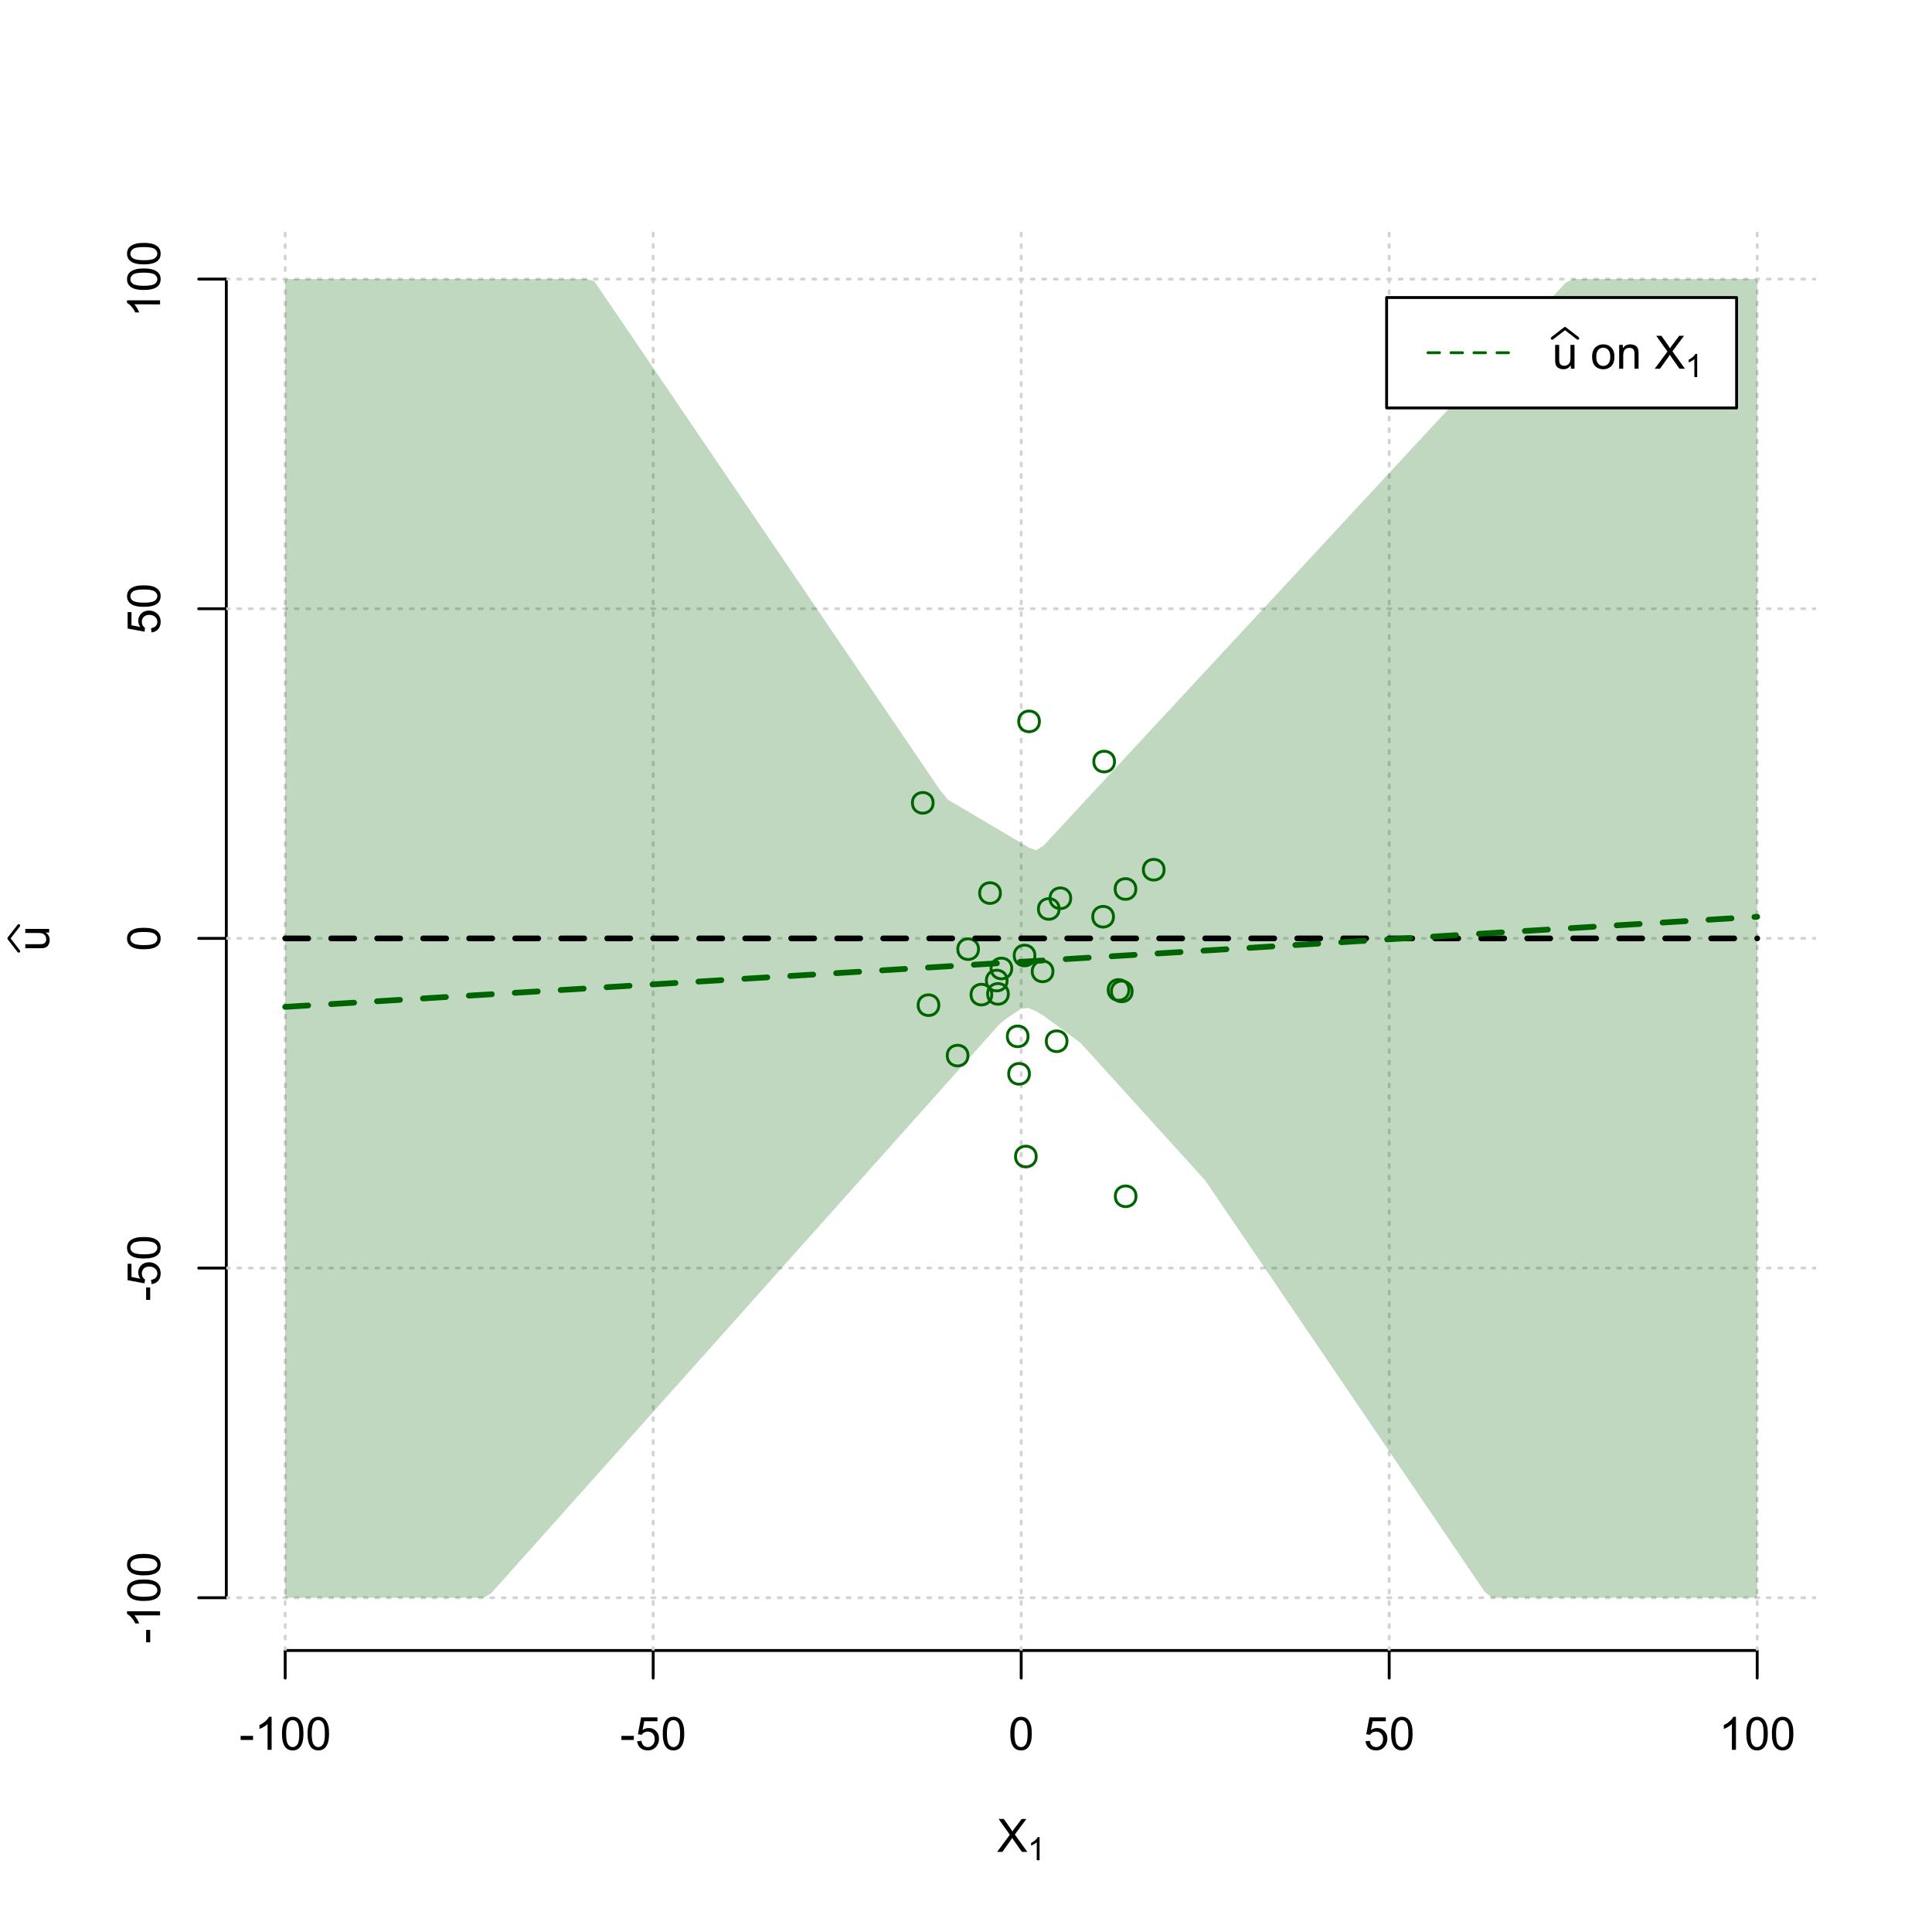 <?xml version="1.0" encoding="UTF-8"?>
<svg xmlns="http://www.w3.org/2000/svg" xmlns:xlink="http://www.w3.org/1999/xlink" width="504pt" height="504pt" viewBox="0 0 504 504" version="1.1">
<defs>
<g>
<symbol overflow="visible" id="glyph0-0">
<path style="stroke:none;" d="M 1.5 0 L 1.5 -7.5 L 7.5 -7.5 L 7.5 0 Z M 1.688 -0.188 L 7.312 -0.188 L 7.312 -7.312 L 1.688 -7.312 Z M 1.688 -0.188 "/>
</symbol>
<symbol overflow="visible" id="glyph0-1">
<path style="stroke:none;" d="M 0.055 0 L 3.375 -4.477 L 0.445 -8.59 L 1.797 -8.59 L 3.359 -6.387 C 3.68 -5.93 3.91 -5.578 4.047 -5.332 C 4.238 -5.645 4.465 -5.969 4.727 -6.312 L 6.457 -8.59 L 7.695 -8.59 L 4.676 -4.539 L 7.93 0 L 6.523 0 L 4.359 -3.062 C 4.238 -3.238 4.113 -3.43 3.984 -3.641 C 3.789 -3.324 3.652 -3.109 3.574 -2.992 L 1.418 0 Z M 0.055 0 "/>
</symbol>
<symbol overflow="visible" id="glyph0-2">
<path style="stroke:none;" d="M 0.383 -2.578 L 0.383 -3.641 L 3.621 -3.641 L 3.621 -2.578 Z M 0.383 -2.578 "/>
</symbol>
<symbol overflow="visible" id="glyph0-3">
<path style="stroke:none;" d="M 4.469 0 L 3.414 0 L 3.414 -6.719 C 3.16 -6.477 2.828 -6.234 2.414 -5.996 C 2 -5.75 1.629 -5.57 1.305 -5.449 L 1.305 -6.469 C 1.895 -6.742 2.41 -7.078 2.852 -7.477 C 3.293 -7.871 3.605 -8.254 3.789 -8.625 L 4.469 -8.625 Z M 4.469 0 "/>
</symbol>
<symbol overflow="visible" id="glyph0-4">
<path style="stroke:none;" d="M 0.5 -4.234 C 0.496 -5.246 0.602 -6.062 0.812 -6.688 C 1.02 -7.305 1.328 -7.785 1.742 -8.121 C 2.148 -8.457 2.668 -8.625 3.297 -8.625 C 3.758 -8.625 4.164 -8.531 4.512 -8.348 C 4.855 -8.16 5.141 -7.891 5.371 -7.543 C 5.594 -7.191 5.773 -6.766 5.906 -6.266 C 6.035 -5.762 6.098 -5.086 6.102 -4.234 C 6.098 -3.227 5.996 -2.414 5.789 -1.797 C 5.578 -1.176 5.266 -0.695 4.859 -0.359 C 4.445 -0.02 3.926 0.145 3.297 0.148 C 2.465 0.145 1.816 -0.148 1.348 -0.742 C 0.781 -1.457 0.496 -2.621 0.5 -4.234 Z M 1.582 -4.234 C 1.582 -2.824 1.746 -1.887 2.074 -1.418 C 2.402 -0.949 2.809 -0.715 3.297 -0.719 C 3.777 -0.715 4.184 -0.949 4.52 -1.422 C 4.848 -1.887 5.016 -2.824 5.016 -4.234 C 5.016 -5.648 4.848 -6.59 4.52 -7.055 C 4.184 -7.516 3.773 -7.746 3.289 -7.75 C 2.801 -7.746 2.414 -7.543 2.125 -7.137 C 1.762 -6.613 1.582 -5.645 1.582 -4.234 Z M 1.582 -4.234 "/>
</symbol>
<symbol overflow="visible" id="glyph0-5">
<path style="stroke:none;" d="M 0.5 -2.25 L 1.605 -2.344 C 1.684 -1.805 1.871 -1.398 2.176 -1.125 C 2.473 -0.852 2.836 -0.715 3.258 -0.719 C 3.766 -0.715 4.195 -0.906 4.547 -1.293 C 4.898 -1.672 5.074 -2.18 5.074 -2.82 C 5.074 -3.414 4.902 -3.891 4.566 -4.242 C 4.227 -4.59 3.785 -4.762 3.242 -4.766 C 2.898 -4.762 2.594 -4.684 2.32 -4.531 C 2.047 -4.375 1.832 -4.176 1.676 -3.93 L 0.688 -4.062 L 1.516 -8.473 L 5.789 -8.473 L 5.789 -7.465 L 2.359 -7.465 L 1.898 -5.156 C 2.414 -5.516 2.953 -5.695 3.523 -5.695 C 4.27 -5.695 4.902 -5.434 5.422 -4.914 C 5.934 -4.395 6.191 -3.727 6.195 -2.914 C 6.191 -2.133 5.965 -1.461 5.516 -0.898 C 4.961 -0.199 4.211 0.145 3.258 0.148 C 2.477 0.145 1.836 -0.07 1.344 -0.508 C 0.844 -0.941 0.562 -1.523 0.5 -2.25 Z M 0.5 -2.25 "/>
</symbol>
<symbol overflow="visible" id="glyph0-6">
<path style="stroke:none;" d="M 4.867 0 L 4.867 -0.914 C 4.379 -0.211 3.723 0.141 2.895 0.141 C 2.527 0.141 2.184 0.07 1.867 -0.07 C 1.547 -0.211 1.309 -0.387 1.156 -0.602 C 1 -0.812 0.895 -1.074 0.832 -1.383 C 0.785 -1.59 0.762 -1.918 0.766 -2.367 L 0.766 -6.223 L 1.82 -6.223 L 1.82 -2.773 C 1.816 -2.219 1.84 -1.848 1.887 -1.656 C 1.949 -1.379 2.09 -1.16 2.309 -1.004 C 2.523 -0.84 2.789 -0.762 3.105 -0.766 C 3.418 -0.762 3.715 -0.844 3.996 -1.008 C 4.273 -1.172 4.469 -1.391 4.586 -1.672 C 4.699 -1.949 4.758 -2.355 4.758 -2.891 L 4.758 -6.223 L 5.812 -6.223 L 5.812 0 Z M 4.867 0 "/>
</symbol>
<symbol overflow="visible" id="glyph0-7">
<path style="stroke:none;" d=""/>
</symbol>
<symbol overflow="visible" id="glyph0-8">
<path style="stroke:none;" d="M 0.398 -3.109 C 0.398 -4.262 0.719 -5.117 1.359 -5.672 C 1.895 -6.133 2.547 -6.363 3.316 -6.363 C 4.172 -6.363 4.871 -6.082 5.414 -5.52 C 5.953 -4.957 6.223 -4.184 6.227 -3.199 C 6.223 -2.398 6.102 -1.766 5.867 -1.309 C 5.625 -0.848 5.277 -0.492 4.82 -0.238 C 4.359 0.016 3.859 0.141 3.316 0.141 C 2.441 0.141 1.734 -0.137 1.203 -0.695 C 0.664 -1.254 0.398 -2.059 0.398 -3.109 Z M 1.484 -3.109 C 1.48 -2.309 1.656 -1.711 2.004 -1.32 C 2.348 -0.922 2.785 -0.727 3.316 -0.727 C 3.84 -0.727 4.273 -0.926 4.621 -1.324 C 4.969 -1.723 5.145 -2.328 5.145 -3.148 C 5.145 -3.914 4.969 -4.496 4.617 -4.895 C 4.266 -5.289 3.832 -5.488 3.316 -5.492 C 2.785 -5.488 2.348 -5.293 2.004 -4.898 C 1.656 -4.5 1.48 -3.902 1.484 -3.109 Z M 1.484 -3.109 "/>
</symbol>
<symbol overflow="visible" id="glyph0-9">
<path style="stroke:none;" d="M 0.789 0 L 0.789 -6.223 L 1.742 -6.223 L 1.742 -5.336 C 2.195 -6.02 2.855 -6.363 3.719 -6.363 C 4.09 -6.363 4.434 -6.293 4.754 -6.16 C 5.066 -6.023 5.305 -5.848 5.461 -5.633 C 5.617 -5.41 5.727 -5.152 5.789 -4.852 C 5.828 -4.656 5.848 -4.312 5.848 -3.828 L 5.848 0 L 4.793 0 L 4.793 -3.785 C 4.793 -4.215 4.75 -4.535 4.668 -4.75 C 4.586 -4.961 4.441 -5.129 4.234 -5.258 C 4.023 -5.383 3.777 -5.449 3.5 -5.449 C 3.047 -5.449 2.66 -5.305 2.332 -5.02 C 2.004 -4.734 1.84 -4.195 1.844 -3.398 L 1.844 0 Z M 0.789 0 "/>
</symbol>
<symbol overflow="visible" id="glyph1-0">
<path style="stroke:none;" d="M 1.051 0 L 1.051 -5.25 L 5.25 -5.25 L 5.25 0 Z M 1.18 -0.133 L 5.117 -0.133 L 5.117 -5.117 L 1.18 -5.117 Z M 1.18 -0.133 "/>
</symbol>
<symbol overflow="visible" id="glyph1-1">
<path style="stroke:none;" d="M 3.129 0 L 2.391 0 L 2.391 -4.703 C 2.211 -4.531 1.977 -4.363 1.691 -4.195 C 1.398 -4.023 1.141 -3.895 0.914 -3.812 L 0.914 -4.527 C 1.328 -4.719 1.688 -4.953 1.996 -5.234 C 2.305 -5.508 2.523 -5.777 2.652 -6.039 L 3.129 -6.039 Z M 3.129 0 "/>
</symbol>
<symbol overflow="visible" id="glyph2-0">
<path style="stroke:none;" d="M 0 -1.5 L -7.5 -1.5 L -7.5 -7.5 L 0 -7.5 Z M -0.188 -1.688 L -0.188 -7.312 L -7.312 -7.312 L -7.312 -1.688 Z M -0.188 -1.688 "/>
</symbol>
<symbol overflow="visible" id="glyph2-1">
<path style="stroke:none;" d="M 0 -4.867 L -0.914 -4.867 C -0.211 -4.379 0.141 -3.723 0.141 -2.895 C 0.141 -2.527 0.07 -2.184 -0.07 -1.867 C -0.211 -1.547 -0.387 -1.309 -0.598 -1.156 C -0.809 -1 -1.07 -0.895 -1.383 -0.832 C -1.59 -0.789 -1.918 -0.766 -2.367 -0.77 L -6.223 -0.77 L -6.223 -1.824 L -2.773 -1.824 C -2.219 -1.82 -1.848 -1.844 -1.656 -1.887 C -1.379 -1.949 -1.16 -2.09 -1.004 -2.309 C -0.84 -2.523 -0.762 -2.789 -0.766 -3.105 C -0.762 -3.418 -0.844 -3.715 -1.008 -3.996 C -1.172 -4.273 -1.391 -4.469 -1.672 -4.586 C -1.945 -4.699 -2.352 -4.758 -2.887 -4.758 L -6.223 -4.758 L -6.223 -5.812 L 0 -5.812 Z M 0 -4.867 "/>
</symbol>
<symbol overflow="visible" id="glyph2-2">
<path style="stroke:none;" d="M -2.578 -0.383 L -3.641 -0.383 L -3.641 -3.621 L -2.578 -3.621 Z M -2.578 -0.383 "/>
</symbol>
<symbol overflow="visible" id="glyph2-3">
<path style="stroke:none;" d="M 0 -4.469 L 0 -3.414 L -6.719 -3.418 C -6.477 -3.16 -6.234 -2.828 -5.996 -2.418 C -5.75 -2.004 -5.57 -1.633 -5.449 -1.309 L -6.469 -1.309 C -6.742 -1.895 -7.078 -2.41 -7.477 -2.852 C -7.871 -3.293 -8.254 -3.605 -8.625 -3.793 L -8.625 -4.473 Z M 0 -4.469 "/>
</symbol>
<symbol overflow="visible" id="glyph2-4">
<path style="stroke:none;" d="M -4.234 -0.5 C -5.246 -0.496 -6.062 -0.602 -6.688 -0.812 C -7.305 -1.02 -7.785 -1.328 -8.121 -1.742 C -8.457 -2.152 -8.625 -2.672 -8.625 -3.301 C -8.625 -3.758 -8.531 -4.164 -8.348 -4.512 C -8.16 -4.859 -7.891 -5.145 -7.543 -5.371 C -7.191 -5.594 -6.766 -5.773 -6.266 -5.906 C -5.762 -6.035 -5.086 -6.098 -4.234 -6.102 C -3.223 -6.098 -2.41 -5.996 -1.793 -5.789 C -1.176 -5.578 -0.695 -5.266 -0.359 -4.859 C -0.02 -4.445 0.145 -3.926 0.148 -3.297 C 0.145 -2.465 -0.148 -1.816 -0.742 -1.348 C -1.457 -0.781 -2.621 -0.496 -4.234 -0.5 Z M -4.234 -1.582 C -2.824 -1.582 -1.887 -1.746 -1.418 -2.074 C -0.949 -2.402 -0.715 -2.809 -0.719 -3.297 C -0.715 -3.777 -0.949 -4.184 -1.422 -4.52 C -1.887 -4.848 -2.824 -5.016 -4.234 -5.016 C -5.648 -5.016 -6.59 -4.848 -7.055 -4.52 C -7.516 -4.188 -7.746 -3.777 -7.75 -3.289 C -7.746 -2.801 -7.543 -2.414 -7.137 -2.129 C -6.613 -1.762 -5.645 -1.582 -4.234 -1.582 Z M -4.234 -1.582 "/>
</symbol>
<symbol overflow="visible" id="glyph2-5">
<path style="stroke:none;" d="M -2.25 -0.5 L -2.344 -1.605 C -1.805 -1.684 -1.398 -1.871 -1.125 -2.176 C -0.852 -2.473 -0.715 -2.836 -0.719 -3.258 C -0.715 -3.766 -0.906 -4.195 -1.293 -4.547 C -1.672 -4.898 -2.18 -5.074 -2.816 -5.074 C -3.414 -5.074 -3.891 -4.902 -4.242 -4.566 C -4.59 -4.227 -4.762 -3.785 -4.766 -3.242 C -4.762 -2.898 -4.684 -2.594 -4.531 -2.32 C -4.375 -2.047 -4.176 -1.832 -3.93 -1.676 L -4.062 -0.688 L -8.473 -1.52 L -8.473 -5.789 L -7.465 -5.789 L -7.465 -2.363 L -5.156 -1.898 C -5.516 -2.414 -5.695 -2.953 -5.695 -3.523 C -5.695 -4.27 -5.434 -4.902 -4.914 -5.422 C -4.395 -5.934 -3.727 -6.191 -2.91 -6.195 C -2.133 -6.191 -1.461 -5.965 -0.895 -5.516 C -0.199 -4.961 0.145 -4.211 0.148 -3.258 C 0.145 -2.477 -0.07 -1.836 -0.508 -1.344 C -0.941 -0.848 -1.523 -0.566 -2.25 -0.5 Z M -2.25 -0.5 "/>
</symbol>
</g>
<clipPath id="clip1">
  <path d="M 74 59.039 L 75 59.039 L 75 430.559 L 74 430.559 Z M 74 59.039 "/>
</clipPath>
<clipPath id="clip2">
  <path d="M 170 59.039 L 171 59.039 L 171 430.559 L 170 430.559 Z M 170 59.039 "/>
</clipPath>
<clipPath id="clip3">
  <path d="M 266 59.039 L 267 59.039 L 267 430.559 L 266 430.559 Z M 266 59.039 "/>
</clipPath>
<clipPath id="clip4">
  <path d="M 362 59.039 L 363 59.039 L 363 430.559 L 362 430.559 Z M 362 59.039 "/>
</clipPath>
<clipPath id="clip5">
  <path d="M 458 59.039 L 459 59.039 L 459 430.559 L 458 430.559 Z M 458 59.039 "/>
</clipPath>
<clipPath id="clip6">
  <path d="M 59.039 416 L 473.758 416 L 473.758 418 L 59.039 418 Z M 59.039 416 "/>
</clipPath>
<clipPath id="clip7">
  <path d="M 59.039 330 L 473.758 330 L 473.758 332 L 59.039 332 Z M 59.039 330 "/>
</clipPath>
<clipPath id="clip8">
  <path d="M 59.039 244 L 473.758 244 L 473.758 246 L 59.039 246 Z M 59.039 244 "/>
</clipPath>
<clipPath id="clip9">
  <path d="M 59.039 158 L 473.758 158 L 473.758 160 L 59.039 160 Z M 59.039 158 "/>
</clipPath>
<clipPath id="clip10">
  <path d="M 59.039 72 L 473.758 72 L 473.758 74 L 59.039 74 Z M 59.039 72 "/>
</clipPath>
</defs>
<g id="surface2646">
<rect x="0" y="0" width="504" height="504" style="fill:rgb(100%,100%,100%);fill-opacity:1;stroke:none;"/>
<g style="fill:rgb(0%,0%,0%);fill-opacity:1;">
  <use xlink:href="#glyph0-1" x="260.062" y="483.102"/>
</g>
<g style="fill:rgb(0%,0%,0%);fill-opacity:1;">
  <use xlink:href="#glyph1-1" x="268.066" y="485.281"/>
</g>
<g style="fill:rgb(0%,0%,0%);fill-opacity:1;">
  <use xlink:href="#glyph2-1" x="12.82" y="248.137"/>
</g>
<path style="fill:none;stroke-width:0.75;stroke-linecap:round;stroke-linejoin:round;stroke:rgb(0%,0%,0%);stroke-opacity:1;stroke-miterlimit:10;" d="M 4.879 248.137 L 2.301 244.801 L 4.879 241.465 "/>
<path style="fill:none;stroke-width:0.75;stroke-linecap:round;stroke-linejoin:round;stroke:rgb(0%,0%,0%);stroke-opacity:1;stroke-miterlimit:10;" d="M 74.398 430.559 L 458.398 430.559 "/>
<path style="fill:none;stroke-width:0.75;stroke-linecap:round;stroke-linejoin:round;stroke:rgb(0%,0%,0%);stroke-opacity:1;stroke-miterlimit:10;" d="M 74.398 430.559 L 74.398 437.762 "/>
<path style="fill:none;stroke-width:0.75;stroke-linecap:round;stroke-linejoin:round;stroke:rgb(0%,0%,0%);stroke-opacity:1;stroke-miterlimit:10;" d="M 170.398 430.559 L 170.398 437.762 "/>
<path style="fill:none;stroke-width:0.75;stroke-linecap:round;stroke-linejoin:round;stroke:rgb(0%,0%,0%);stroke-opacity:1;stroke-miterlimit:10;" d="M 266.398 430.559 L 266.398 437.762 "/>
<path style="fill:none;stroke-width:0.75;stroke-linecap:round;stroke-linejoin:round;stroke:rgb(0%,0%,0%);stroke-opacity:1;stroke-miterlimit:10;" d="M 362.398 430.559 L 362.398 437.762 "/>
<path style="fill:none;stroke-width:0.75;stroke-linecap:round;stroke-linejoin:round;stroke:rgb(0%,0%,0%);stroke-opacity:1;stroke-miterlimit:10;" d="M 458.398 430.559 L 458.398 437.762 "/>
<g style="fill:rgb(0%,0%,0%);fill-opacity:1;">
  <use xlink:href="#glyph0-2" x="62.391" y="456.48"/>
  <use xlink:href="#glyph0-3" x="66.387" y="456.48"/>
  <use xlink:href="#glyph0-4" x="73.061" y="456.48"/>
  <use xlink:href="#glyph0-4" x="79.734" y="456.48"/>
</g>
<g style="fill:rgb(0%,0%,0%);fill-opacity:1;">
  <use xlink:href="#glyph0-2" x="161.727" y="456.48"/>
  <use xlink:href="#glyph0-5" x="165.723" y="456.48"/>
  <use xlink:href="#glyph0-4" x="172.396" y="456.48"/>
</g>
<g style="fill:rgb(0%,0%,0%);fill-opacity:1;">
  <use xlink:href="#glyph0-4" x="263.062" y="456.48"/>
</g>
<g style="fill:rgb(0%,0%,0%);fill-opacity:1;">
  <use xlink:href="#glyph0-5" x="355.727" y="456.48"/>
  <use xlink:href="#glyph0-4" x="362.4" y="456.48"/>
</g>
<g style="fill:rgb(0%,0%,0%);fill-opacity:1;">
  <use xlink:href="#glyph0-3" x="448.387" y="456.48"/>
  <use xlink:href="#glyph0-4" x="455.061" y="456.48"/>
  <use xlink:href="#glyph0-4" x="461.734" y="456.48"/>
</g>
<path style="fill:none;stroke-width:0.75;stroke-linecap:round;stroke-linejoin:round;stroke:rgb(0%,0%,0%);stroke-opacity:1;stroke-miterlimit:10;" d="M 59.039 416.801 L 59.039 72.801 "/>
<path style="fill:none;stroke-width:0.75;stroke-linecap:round;stroke-linejoin:round;stroke:rgb(0%,0%,0%);stroke-opacity:1;stroke-miterlimit:10;" d="M 59.039 416.801 L 51.84 416.801 "/>
<path style="fill:none;stroke-width:0.75;stroke-linecap:round;stroke-linejoin:round;stroke:rgb(0%,0%,0%);stroke-opacity:1;stroke-miterlimit:10;" d="M 59.039 330.801 L 51.84 330.801 "/>
<path style="fill:none;stroke-width:0.75;stroke-linecap:round;stroke-linejoin:round;stroke:rgb(0%,0%,0%);stroke-opacity:1;stroke-miterlimit:10;" d="M 59.039 244.801 L 51.84 244.801 "/>
<path style="fill:none;stroke-width:0.75;stroke-linecap:round;stroke-linejoin:round;stroke:rgb(0%,0%,0%);stroke-opacity:1;stroke-miterlimit:10;" d="M 59.039 158.801 L 51.84 158.801 "/>
<path style="fill:none;stroke-width:0.75;stroke-linecap:round;stroke-linejoin:round;stroke:rgb(0%,0%,0%);stroke-opacity:1;stroke-miterlimit:10;" d="M 59.039 72.801 L 51.84 72.801 "/>
<g style="fill:rgb(0%,0%,0%);fill-opacity:1;">
  <use xlink:href="#glyph2-2" x="41.762" y="428.809"/>
  <use xlink:href="#glyph2-3" x="41.762" y="424.812"/>
  <use xlink:href="#glyph2-4" x="41.762" y="418.139"/>
  <use xlink:href="#glyph2-4" x="41.762" y="411.465"/>
</g>
<g style="fill:rgb(0%,0%,0%);fill-opacity:1;">
  <use xlink:href="#glyph2-2" x="41.762" y="339.473"/>
  <use xlink:href="#glyph2-5" x="41.762" y="335.477"/>
  <use xlink:href="#glyph2-4" x="41.762" y="328.803"/>
</g>
<g style="fill:rgb(0%,0%,0%);fill-opacity:1;">
  <use xlink:href="#glyph2-4" x="41.762" y="248.137"/>
</g>
<g style="fill:rgb(0%,0%,0%);fill-opacity:1;">
  <use xlink:href="#glyph2-5" x="41.762" y="165.473"/>
  <use xlink:href="#glyph2-4" x="41.762" y="158.799"/>
</g>
<g style="fill:rgb(0%,0%,0%);fill-opacity:1;">
  <use xlink:href="#glyph2-3" x="41.762" y="82.812"/>
  <use xlink:href="#glyph2-4" x="41.762" y="76.139"/>
  <use xlink:href="#glyph2-4" x="41.762" y="69.465"/>
</g>
<g clip-path="url(#clip1)" clip-rule="nonzero">
<path style="fill:none;stroke-width:0.75;stroke-linecap:round;stroke-linejoin:round;stroke:rgb(82.745%,82.745%,82.745%);stroke-opacity:1;stroke-dasharray:0.75,2.25;stroke-miterlimit:10;" d="M 74.398 430.559 L 74.398 59.039 "/>
</g>
<g clip-path="url(#clip2)" clip-rule="nonzero">
<path style="fill:none;stroke-width:0.75;stroke-linecap:round;stroke-linejoin:round;stroke:rgb(82.745%,82.745%,82.745%);stroke-opacity:1;stroke-dasharray:0.75,2.25;stroke-miterlimit:10;" d="M 170.398 430.559 L 170.398 59.039 "/>
</g>
<g clip-path="url(#clip3)" clip-rule="nonzero">
<path style="fill:none;stroke-width:0.75;stroke-linecap:round;stroke-linejoin:round;stroke:rgb(82.745%,82.745%,82.745%);stroke-opacity:1;stroke-dasharray:0.75,2.25;stroke-miterlimit:10;" d="M 266.398 430.559 L 266.398 59.039 "/>
</g>
<g clip-path="url(#clip4)" clip-rule="nonzero">
<path style="fill:none;stroke-width:0.75;stroke-linecap:round;stroke-linejoin:round;stroke:rgb(82.745%,82.745%,82.745%);stroke-opacity:1;stroke-dasharray:0.75,2.25;stroke-miterlimit:10;" d="M 362.398 430.559 L 362.398 59.039 "/>
</g>
<g clip-path="url(#clip5)" clip-rule="nonzero">
<path style="fill:none;stroke-width:0.75;stroke-linecap:round;stroke-linejoin:round;stroke:rgb(82.745%,82.745%,82.745%);stroke-opacity:1;stroke-dasharray:0.75,2.25;stroke-miterlimit:10;" d="M 458.398 430.559 L 458.398 59.039 "/>
</g>
<g clip-path="url(#clip6)" clip-rule="nonzero">
<path style="fill:none;stroke-width:0.75;stroke-linecap:round;stroke-linejoin:round;stroke:rgb(82.745%,82.745%,82.745%);stroke-opacity:1;stroke-dasharray:0.75,2.25;stroke-miterlimit:10;" d="M 59.039 416.801 L 473.762 416.801 "/>
</g>
<g clip-path="url(#clip7)" clip-rule="nonzero">
<path style="fill:none;stroke-width:0.75;stroke-linecap:round;stroke-linejoin:round;stroke:rgb(82.745%,82.745%,82.745%);stroke-opacity:1;stroke-dasharray:0.75,2.25;stroke-miterlimit:10;" d="M 59.039 330.801 L 473.762 330.801 "/>
</g>
<g clip-path="url(#clip8)" clip-rule="nonzero">
<path style="fill:none;stroke-width:0.75;stroke-linecap:round;stroke-linejoin:round;stroke:rgb(82.745%,82.745%,82.745%);stroke-opacity:1;stroke-dasharray:0.75,2.25;stroke-miterlimit:10;" d="M 59.039 244.801 L 473.762 244.801 "/>
</g>
<g clip-path="url(#clip9)" clip-rule="nonzero">
<path style="fill:none;stroke-width:0.75;stroke-linecap:round;stroke-linejoin:round;stroke:rgb(82.745%,82.745%,82.745%);stroke-opacity:1;stroke-dasharray:0.75,2.25;stroke-miterlimit:10;" d="M 59.039 158.801 L 473.762 158.801 "/>
</g>
<g clip-path="url(#clip10)" clip-rule="nonzero">
<path style="fill:none;stroke-width:0.75;stroke-linecap:round;stroke-linejoin:round;stroke:rgb(82.745%,82.745%,82.745%);stroke-opacity:1;stroke-dasharray:0.75,2.25;stroke-miterlimit:10;" d="M 59.039 72.801 L 473.762 72.801 "/>
</g>
<path style=" stroke:none;fill-rule:nonzero;fill:rgb(0%,39.216%,0%);fill-opacity:0.251;" d="M 74.398 72.801 L 153.121 72.801 L 155.039 73.363 L 156.961 76.188 L 158.879 79.016 L 160.801 81.84 L 162.719 84.668 L 164.641 87.492 L 166.559 90.32 L 168.48 93.145 L 170.398 95.973 L 172.32 98.797 L 174.238 101.625 L 176.16 104.449 L 178.078 107.277 L 180 110.102 L 181.922 112.93 L 183.84 115.754 L 185.762 118.582 L 187.68 121.406 L 189.602 124.234 L 191.52 127.059 L 193.441 129.887 L 195.359 132.711 L 197.281 135.539 L 199.199 138.363 L 201.121 141.191 L 203.039 144.016 L 204.961 146.844 L 206.879 149.668 L 208.801 152.496 L 210.719 155.32 L 212.641 158.145 L 214.559 160.973 L 216.48 163.797 L 218.398 166.625 L 220.32 169.449 L 222.238 172.277 L 224.16 175.102 L 226.078 177.93 L 228 180.754 L 229.922 183.582 L 231.84 186.406 L 233.762 189.234 L 235.68 192.059 L 237.602 194.887 L 239.52 197.711 L 241.441 200.539 L 243.359 203.363 L 245.281 206.191 L 247.199 208.551 L 249.121 209.688 L 251.039 210.824 L 252.961 211.957 L 254.879 213.094 L 256.801 214.23 L 258.719 215.367 L 260.641 216.504 L 262.559 217.641 L 264.48 218.773 L 266.398 219.91 L 268.32 221.047 L 270.238 221.812 L 272.16 220.668 L 274.078 218.598 L 276 216.527 L 277.922 214.461 L 279.84 212.391 L 281.762 210.32 L 283.68 208.25 L 285.602 206.18 L 287.52 204.109 L 289.441 202.043 L 291.359 199.973 L 293.281 197.902 L 295.199 195.832 L 297.121 193.762 L 299.039 191.691 L 300.961 189.621 L 302.879 187.555 L 304.801 185.484 L 306.719 183.414 L 308.641 181.344 L 310.559 179.273 L 312.48 177.203 L 314.398 175.137 L 316.32 173.066 L 318.238 170.996 L 320.16 168.926 L 322.078 166.855 L 325.922 162.715 L 327.84 160.648 L 329.762 158.578 L 331.68 156.508 L 333.602 154.438 L 335.52 152.367 L 337.441 150.297 L 339.359 148.23 L 341.281 146.16 L 343.199 144.09 L 345.121 142.02 L 347.039 139.949 L 348.961 137.879 L 350.879 135.809 L 352.801 133.742 L 354.719 131.672 L 356.641 129.602 L 358.559 127.531 L 360.48 125.461 L 362.398 123.391 L 364.32 121.32 L 366.238 119.254 L 368.16 117.184 L 370.078 115.113 L 373.922 110.973 L 375.84 108.902 L 377.762 106.836 L 379.68 104.766 L 381.602 102.695 L 383.52 100.625 L 385.441 98.555 L 387.359 96.484 L 389.281 94.414 L 391.199 92.348 L 393.121 90.277 L 395.039 88.207 L 396.961 86.137 L 398.879 84.066 L 400.801 81.996 L 402.719 79.93 L 404.641 77.859 L 406.559 75.789 L 408.48 73.719 L 410.398 72.801 L 458.398 72.801 L 458.398 416.801 L 389.281 416.801 L 387.359 415.32 L 385.441 412.496 L 383.52 409.668 L 381.602 406.844 L 379.68 404.02 L 377.762 401.191 L 375.84 398.367 L 373.922 395.539 L 372 392.715 L 370.078 389.887 L 368.16 387.062 L 366.238 384.234 L 364.32 381.41 L 362.398 378.582 L 360.48 375.758 L 358.559 372.93 L 356.641 370.105 L 354.719 367.277 L 352.801 364.453 L 350.879 361.625 L 348.961 358.801 L 347.039 355.973 L 345.121 353.148 L 343.199 350.32 L 341.281 347.496 L 339.359 344.668 L 337.441 341.844 L 335.52 339.016 L 333.602 336.191 L 331.68 333.363 L 329.762 330.539 L 327.84 327.711 L 325.922 324.887 L 324 322.062 L 322.078 319.234 L 320.16 316.41 L 318.238 313.582 L 316.32 310.758 L 314.398 307.949 L 312.48 305.828 L 310.559 303.707 L 308.641 301.59 L 306.719 299.469 L 304.801 297.352 L 302.879 295.23 L 300.961 293.113 L 299.039 290.992 L 297.121 288.875 L 295.199 286.754 L 293.281 284.637 L 291.359 282.516 L 289.441 280.398 L 287.52 278.277 L 285.602 276.156 L 283.68 274.039 L 281.762 271.961 L 279.84 270.555 L 277.922 269.152 L 274.078 266.34 L 272.16 264.934 L 270.238 263.777 L 268.32 262.957 L 266.398 263.152 L 264.48 264.422 L 262.559 265.688 L 260.641 267.289 L 258.719 269.438 L 256.801 271.59 L 254.879 273.738 L 252.961 275.887 L 251.039 278.039 L 249.121 280.188 L 247.199 282.336 L 245.281 284.484 L 243.359 286.637 L 241.441 288.785 L 239.52 290.934 L 237.602 293.086 L 235.68 295.234 L 233.762 297.383 L 231.84 299.531 L 229.922 301.684 L 226.078 305.98 L 224.16 308.133 L 222.238 310.281 L 220.32 312.43 L 218.398 314.582 L 216.48 316.73 L 214.559 318.879 L 212.641 321.027 L 210.719 323.18 L 208.801 325.328 L 206.879 327.477 L 204.961 329.629 L 203.039 331.777 L 201.121 333.926 L 199.199 336.074 L 197.281 338.227 L 195.359 340.375 L 193.441 342.523 L 191.52 344.676 L 189.602 346.824 L 187.68 348.973 L 185.762 351.121 L 183.84 353.273 L 181.922 355.422 L 180 357.57 L 178.078 359.723 L 176.16 361.871 L 174.238 364.02 L 172.32 366.168 L 170.398 368.32 L 168.48 370.469 L 166.559 372.617 L 164.641 374.77 L 162.719 376.918 L 160.801 379.066 L 158.879 381.215 L 156.961 383.367 L 155.039 385.516 L 153.121 387.664 L 151.199 389.816 L 149.281 391.965 L 147.359 394.113 L 145.441 396.266 L 143.52 398.414 L 141.602 400.562 L 139.68 402.711 L 137.762 404.863 L 135.84 407.012 L 133.922 409.16 L 132 411.312 L 130.078 413.461 L 128.16 415.609 L 126.238 416.801 L 74.398 416.801 Z M 74.398 72.801 "/>
<path style="fill:none;stroke-width:0.75;stroke-linecap:round;stroke-linejoin:round;stroke:rgb(0%,39.216%,0%);stroke-opacity:1;stroke-miterlimit:10;" d="M 274.68 253.402 C 274.68 257.004 269.277 257.004 269.277 253.402 C 269.277 249.805 274.68 249.805 274.68 253.402 "/>
<path style="fill:none;stroke-width:0.75;stroke-linecap:round;stroke-linejoin:round;stroke:rgb(0%,39.216%,0%);stroke-opacity:1;stroke-miterlimit:10;" d="M 296.352 312.078 C 296.352 315.676 290.953 315.676 290.953 312.078 C 290.953 308.477 296.352 308.477 296.352 312.078 "/>
<path style="fill:none;stroke-width:0.75;stroke-linecap:round;stroke-linejoin:round;stroke:rgb(0%,39.216%,0%);stroke-opacity:1;stroke-miterlimit:10;" d="M 268.539 280.133 C 268.539 283.734 263.141 283.734 263.141 280.133 C 263.141 276.535 268.539 276.535 268.539 280.133 "/>
<path style="fill:none;stroke-width:0.75;stroke-linecap:round;stroke-linejoin:round;stroke:rgb(0%,39.216%,0%);stroke-opacity:1;stroke-miterlimit:10;" d="M 290.469 239.148 C 290.469 242.746 285.066 242.746 285.066 239.148 C 285.066 235.547 290.469 235.547 290.469 239.148 "/>
<path style="fill:none;stroke-width:0.75;stroke-linecap:round;stroke-linejoin:round;stroke:rgb(0%,39.216%,0%);stroke-opacity:1;stroke-miterlimit:10;" d="M 244.914 262.215 C 244.914 265.816 239.516 265.816 239.516 262.215 C 239.516 258.617 244.914 258.617 244.914 262.215 "/>
<path style="fill:none;stroke-width:0.75;stroke-linecap:round;stroke-linejoin:round;stroke:rgb(0%,39.216%,0%);stroke-opacity:1;stroke-miterlimit:10;" d="M 294.492 258.246 C 294.492 261.848 289.094 261.848 289.094 258.246 C 289.094 254.648 294.492 254.648 294.492 258.246 "/>
<path style="fill:none;stroke-width:0.75;stroke-linecap:round;stroke-linejoin:round;stroke:rgb(0%,39.216%,0%);stroke-opacity:1;stroke-miterlimit:10;" d="M 290.742 198.672 C 290.742 202.273 285.34 202.273 285.34 198.672 C 285.34 195.07 290.742 195.07 290.742 198.672 "/>
<path style="fill:none;stroke-width:0.75;stroke-linecap:round;stroke-linejoin:round;stroke:rgb(0%,39.216%,0%);stroke-opacity:1;stroke-miterlimit:10;" d="M 243.418 209.441 C 243.418 213.039 238.02 213.039 238.02 209.441 C 238.02 205.84 243.418 205.84 243.418 209.441 "/>
<path style="fill:none;stroke-width:0.75;stroke-linecap:round;stroke-linejoin:round;stroke:rgb(0%,39.216%,0%);stroke-opacity:1;stroke-miterlimit:10;" d="M 258.719 259.465 C 258.719 263.062 253.316 263.062 253.316 259.465 C 253.316 255.863 258.719 255.863 258.719 259.465 "/>
<path style="fill:none;stroke-width:0.75;stroke-linecap:round;stroke-linejoin:round;stroke:rgb(0%,39.216%,0%);stroke-opacity:1;stroke-miterlimit:10;" d="M 296.305 231.914 C 296.305 235.512 290.906 235.512 290.906 231.914 C 290.906 228.312 296.305 228.312 296.305 231.914 "/>
<path style="fill:none;stroke-width:0.75;stroke-linecap:round;stroke-linejoin:round;stroke:rgb(0%,39.216%,0%);stroke-opacity:1;stroke-miterlimit:10;" d="M 255.262 247.602 C 255.262 251.203 249.859 251.203 249.859 247.602 C 249.859 244.004 255.262 244.004 255.262 247.602 "/>
<path style="fill:none;stroke-width:0.75;stroke-linecap:round;stroke-linejoin:round;stroke:rgb(0%,39.216%,0%);stroke-opacity:1;stroke-miterlimit:10;" d="M 271.148 188.188 C 271.148 191.785 265.75 191.785 265.75 188.188 C 265.75 184.586 271.148 184.586 271.148 188.188 "/>
<path style="fill:none;stroke-width:0.75;stroke-linecap:round;stroke-linejoin:round;stroke:rgb(0%,39.216%,0%);stroke-opacity:1;stroke-miterlimit:10;" d="M 303.676 226.883 C 303.676 230.484 298.273 230.484 298.273 226.883 C 298.273 223.285 303.676 223.285 303.676 226.883 "/>
<path style="fill:none;stroke-width:0.75;stroke-linecap:round;stroke-linejoin:round;stroke:rgb(0%,39.216%,0%);stroke-opacity:1;stroke-miterlimit:10;" d="M 269.973 249.258 C 269.973 252.859 264.574 252.859 264.574 249.258 C 264.574 245.66 269.973 245.66 269.973 249.258 "/>
<path style="fill:none;stroke-width:0.75;stroke-linecap:round;stroke-linejoin:round;stroke:rgb(0%,39.216%,0%);stroke-opacity:1;stroke-miterlimit:10;" d="M 270.316 301.703 C 270.316 305.305 264.918 305.305 264.918 301.703 C 264.918 298.105 270.316 298.105 270.316 301.703 "/>
<path style="fill:none;stroke-width:0.75;stroke-linecap:round;stroke-linejoin:round;stroke:rgb(0%,39.216%,0%);stroke-opacity:1;stroke-miterlimit:10;" d="M 268.188 270.355 C 268.188 273.953 262.785 273.953 262.785 270.355 C 262.785 266.754 268.188 266.754 268.188 270.355 "/>
<path style="fill:none;stroke-width:0.75;stroke-linecap:round;stroke-linejoin:round;stroke:rgb(0%,39.216%,0%);stroke-opacity:1;stroke-miterlimit:10;" d="M 262.723 255.793 C 262.723 259.395 257.32 259.395 257.32 255.793 C 257.32 252.195 262.723 252.195 262.723 255.793 "/>
<path style="fill:none;stroke-width:0.75;stroke-linecap:round;stroke-linejoin:round;stroke:rgb(0%,39.216%,0%);stroke-opacity:1;stroke-miterlimit:10;" d="M 278.348 271.625 C 278.348 275.227 272.949 275.227 272.949 271.625 C 272.949 268.023 278.348 268.023 278.348 271.625 "/>
<path style="fill:none;stroke-width:0.75;stroke-linecap:round;stroke-linejoin:round;stroke:rgb(0%,39.216%,0%);stroke-opacity:1;stroke-miterlimit:10;" d="M 279.312 234.332 C 279.312 237.934 273.914 237.934 273.914 234.332 C 273.914 230.73 279.312 230.73 279.312 234.332 "/>
<path style="fill:none;stroke-width:0.75;stroke-linecap:round;stroke-linejoin:round;stroke:rgb(0%,39.216%,0%);stroke-opacity:1;stroke-miterlimit:10;" d="M 260.969 232.973 C 260.969 236.574 255.566 236.574 255.566 232.973 C 255.566 229.375 260.969 229.375 260.969 232.973 "/>
<path style="fill:none;stroke-width:0.75;stroke-linecap:round;stroke-linejoin:round;stroke:rgb(0%,39.216%,0%);stroke-opacity:1;stroke-miterlimit:10;" d="M 276.297 237.121 C 276.297 240.719 270.898 240.719 270.898 237.121 C 270.898 233.52 276.297 233.52 276.297 237.121 "/>
<path style="fill:none;stroke-width:0.75;stroke-linecap:round;stroke-linejoin:round;stroke:rgb(0%,39.216%,0%);stroke-opacity:1;stroke-miterlimit:10;" d="M 252.508 275.371 C 252.508 278.969 247.109 278.969 247.109 275.371 C 247.109 271.77 252.508 271.77 252.508 275.371 "/>
<path style="fill:none;stroke-width:0.75;stroke-linecap:round;stroke-linejoin:round;stroke:rgb(0%,39.216%,0%);stroke-opacity:1;stroke-miterlimit:10;" d="M 295.336 258.625 C 295.336 262.227 289.934 262.227 289.934 258.625 C 289.934 255.027 295.336 255.027 295.336 258.625 "/>
<path style="fill:none;stroke-width:0.75;stroke-linecap:round;stroke-linejoin:round;stroke:rgb(0%,39.216%,0%);stroke-opacity:1;stroke-miterlimit:10;" d="M 263.938 252.645 C 263.938 256.246 258.539 256.246 258.539 252.645 C 258.539 249.047 263.938 249.047 263.938 252.645 "/>
<path style="fill:none;stroke-width:0.75;stroke-linecap:round;stroke-linejoin:round;stroke:rgb(0%,39.216%,0%);stroke-opacity:1;stroke-miterlimit:10;" d="M 263.039 259.277 C 263.039 262.875 257.641 262.875 257.641 259.277 C 257.641 255.676 263.039 255.676 263.039 259.277 "/>
<path style="fill:none;stroke-width:1.5;stroke-linecap:round;stroke-linejoin:round;stroke:rgb(0%,0%,0%);stroke-opacity:1;stroke-dasharray:6,6;stroke-miterlimit:10;" d="M 74.398 244.801 L 458.398 244.801 "/>
<path style="fill:none;stroke-width:1.5;stroke-linecap:round;stroke-linejoin:round;stroke:rgb(0%,39.216%,0%);stroke-opacity:1;stroke-dasharray:6,6;stroke-miterlimit:10;" d="M 74.398 262.664 L 76.32 262.547 L 78.238 262.43 L 80.16 262.312 L 82.078 262.195 L 85.922 261.961 L 87.84 261.844 L 89.762 261.727 L 91.68 261.609 L 93.602 261.488 L 95.52 261.371 L 97.441 261.254 L 99.359 261.137 L 101.281 261.02 L 103.199 260.902 L 105.121 260.785 L 107.039 260.668 L 108.961 260.551 L 110.879 260.434 L 112.801 260.312 L 114.719 260.195 L 116.641 260.078 L 118.559 259.961 L 120.48 259.844 L 122.398 259.727 L 124.32 259.609 L 126.238 259.492 L 128.16 259.375 L 130.078 259.258 L 132 259.137 L 133.922 259.02 L 135.84 258.902 L 137.762 258.785 L 139.68 258.668 L 141.602 258.551 L 143.52 258.434 L 145.441 258.316 L 147.359 258.199 L 149.281 258.082 L 151.199 257.965 L 153.121 257.844 L 155.039 257.727 L 156.961 257.609 L 158.879 257.492 L 160.801 257.375 L 162.719 257.258 L 164.641 257.141 L 166.559 257.023 L 168.48 256.906 L 170.398 256.789 L 172.32 256.668 L 174.238 256.551 L 176.16 256.434 L 178.078 256.316 L 181.922 256.082 L 183.84 255.965 L 185.762 255.848 L 187.68 255.73 L 189.602 255.613 L 191.52 255.492 L 193.441 255.375 L 195.359 255.258 L 197.281 255.141 L 199.199 255.023 L 201.121 254.906 L 203.039 254.789 L 204.961 254.672 L 206.879 254.555 L 208.801 254.438 L 210.719 254.32 L 212.641 254.199 L 214.559 254.082 L 216.48 253.965 L 218.398 253.848 L 220.32 253.73 L 222.238 253.613 L 224.16 253.496 L 226.078 253.379 L 229.922 253.145 L 231.84 253.023 L 233.762 252.906 L 235.68 252.789 L 237.602 252.672 L 239.52 252.555 L 241.441 252.438 L 243.359 252.32 L 245.281 252.203 L 247.199 252.086 L 249.121 251.969 L 251.039 251.848 L 252.961 251.73 L 254.879 251.613 L 256.801 251.496 L 258.719 251.379 L 260.641 251.262 L 262.559 251.145 L 264.48 251.027 L 266.398 250.91 L 268.32 250.793 L 270.238 250.676 L 272.16 250.555 L 274.078 250.438 L 277.922 250.203 L 279.84 250.086 L 281.762 249.969 L 283.68 249.852 L 285.602 249.734 L 287.52 249.617 L 289.441 249.5 L 291.359 249.379 L 293.281 249.262 L 295.199 249.145 L 297.121 249.027 L 299.039 248.91 L 300.961 248.793 L 302.879 248.676 L 304.801 248.559 L 306.719 248.441 L 308.641 248.324 L 310.559 248.203 L 312.48 248.086 L 314.398 247.969 L 316.32 247.852 L 318.238 247.734 L 320.16 247.617 L 322.078 247.5 L 325.922 247.266 L 327.84 247.148 L 329.762 247.027 L 331.68 246.91 L 333.602 246.793 L 335.52 246.676 L 337.441 246.559 L 339.359 246.441 L 341.281 246.324 L 343.199 246.207 L 345.121 246.09 L 347.039 245.973 L 348.961 245.855 L 350.879 245.734 L 352.801 245.617 L 354.719 245.5 L 356.641 245.383 L 358.559 245.266 L 360.48 245.148 L 362.398 245.031 L 364.32 244.914 L 366.238 244.797 L 368.16 244.68 L 370.078 244.559 L 373.922 244.324 L 375.84 244.207 L 377.762 244.09 L 379.68 243.973 L 381.602 243.855 L 383.52 243.738 L 385.441 243.621 L 387.359 243.504 L 389.281 243.383 L 391.199 243.266 L 393.121 243.148 L 395.039 243.031 L 396.961 242.914 L 398.879 242.797 L 400.801 242.68 L 402.719 242.562 L 404.641 242.445 L 406.559 242.328 L 408.48 242.211 L 410.398 242.09 L 412.32 241.973 L 414.238 241.855 L 416.16 241.738 L 418.078 241.621 L 421.922 241.387 L 423.84 241.27 L 425.762 241.152 L 427.68 241.035 L 429.602 240.914 L 431.52 240.797 L 433.441 240.68 L 435.359 240.562 L 437.281 240.445 L 439.199 240.328 L 441.121 240.211 L 443.039 240.094 L 444.961 239.977 L 446.879 239.859 L 448.801 239.738 L 450.719 239.621 L 452.641 239.504 L 454.559 239.387 L 456.48 239.27 L 458.398 239.152 "/>
<path style="fill-rule:nonzero;fill:rgb(100%,100%,100%);fill-opacity:1;stroke-width:0.75;stroke-linecap:round;stroke-linejoin:round;stroke:rgb(0%,0%,0%);stroke-opacity:1;stroke-miterlimit:10;" d="M 361.727 77.617 L 453.027 77.617 L 453.027 106.418 L 361.727 106.418 Z M 361.727 77.617 "/>
<path style="fill:none;stroke-width:0.75;stroke-linecap:round;stroke-linejoin:round;stroke:rgb(0%,39.216%,0%);stroke-opacity:1;stroke-dasharray:3,3;stroke-miterlimit:10;" d="M 372.523 92.016 L 394.125 92.016 "/>
<g style="fill:rgb(0%,0%,0%);fill-opacity:1;">
  <use xlink:href="#glyph0-6" x="404.926" y="96.188"/>
</g>
<path style="fill:none;stroke-width:0.75;stroke-linecap:round;stroke-linejoin:round;stroke:rgb(0%,0%,0%);stroke-opacity:1;stroke-miterlimit:10;" d="M 404.926 88.246 L 408.262 85.668 L 411.598 88.246 "/>
<g style="fill:rgb(0%,0%,0%);fill-opacity:1;">
  <use xlink:href="#glyph0-7" x="411.598" y="96.188"/>
  <use xlink:href="#glyph0-8" x="414.932" y="96.188"/>
  <use xlink:href="#glyph0-9" x="421.605" y="96.188"/>
  <use xlink:href="#glyph0-7" x="428.279" y="96.188"/>
</g>
<g style="fill:rgb(0%,0%,0%);fill-opacity:1;">
  <use xlink:href="#glyph0-1" x="431.613" y="96.188"/>
</g>
<g style="fill:rgb(0%,0%,0%);fill-opacity:1;">
  <use xlink:href="#glyph1-1" x="439.617" y="98.363"/>
</g>
<g style="fill:rgb(0%,0%,0%);fill-opacity:1;">
  <use xlink:href="#glyph0-7" x="444.289" y="96.188"/>
</g>
</g>
</svg>
